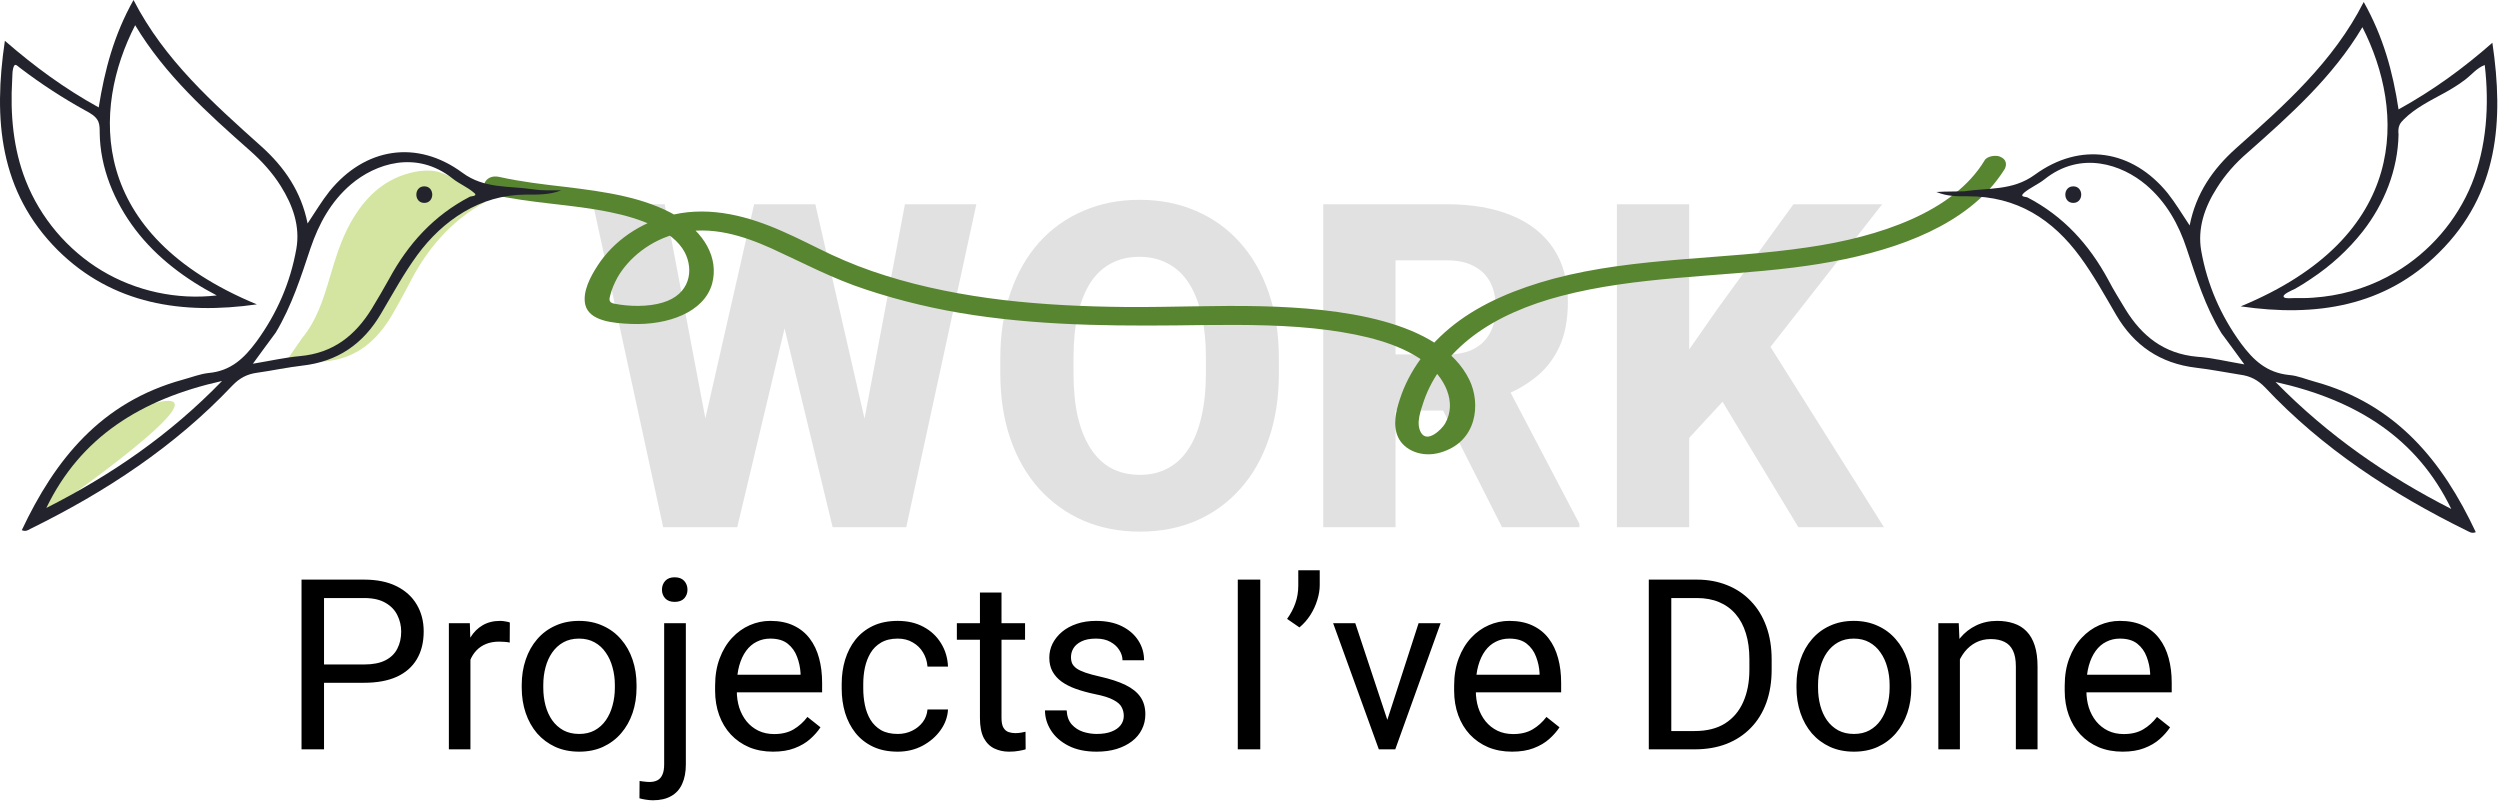 <svg width="754" height="243" viewBox="0 0 754 243" fill="none" xmlns="http://www.w3.org/2000/svg">
<path d="M208.039 146.825L227.438 61.602H238.61L243.025 72.171L222.354 159H210.113L208.039 146.825ZM200.48 61.602L216.735 147.227L213.926 159H200.012L178.873 61.602H200.48ZM256.872 146.758L272.927 61.602H294.467L273.328 159H259.548L256.872 146.758ZM245.901 61.602L265.568 147.293L263.294 159H251.119L230.114 72.104L234.73 61.602H245.901ZM385.711 108.16V112.508C385.711 119.911 384.685 126.556 382.634 132.443C380.627 138.33 377.75 143.347 374.004 147.494C370.303 151.642 365.888 154.83 360.759 157.06C355.675 159.245 350.034 160.338 343.835 160.338C337.636 160.338 331.972 159.245 326.844 157.06C321.715 154.83 317.256 151.642 313.465 147.494C309.719 143.347 306.82 138.33 304.769 132.443C302.717 126.556 301.691 119.911 301.691 112.508V108.16C301.691 100.757 302.717 94.112 304.769 88.226C306.82 82.294 309.696 77.255 313.398 73.107C317.144 68.96 321.581 65.794 326.71 63.608C331.839 61.379 337.502 60.264 343.701 60.264C349.9 60.264 355.564 61.379 360.692 63.608C365.821 65.794 370.236 68.96 373.938 73.107C377.684 77.255 380.582 82.294 382.634 88.226C384.685 94.112 385.711 100.757 385.711 108.16ZM363.703 112.508V108.026C363.703 103.076 363.257 98.706 362.365 94.915C361.473 91.08 360.18 87.869 358.485 85.282C356.79 82.696 354.694 80.756 352.197 79.462C349.699 78.124 346.868 77.456 343.701 77.456C340.401 77.456 337.525 78.124 335.072 79.462C332.619 80.756 330.545 82.696 328.851 85.282C327.201 87.869 325.93 91.08 325.038 94.915C324.19 98.706 323.767 103.076 323.767 108.026V112.508C323.767 117.414 324.19 121.784 325.038 125.62C325.93 129.41 327.223 132.621 328.917 135.252C330.612 137.884 332.686 139.868 335.139 141.206C337.636 142.544 340.535 143.213 343.835 143.213C347.001 143.213 349.811 142.544 352.264 141.206C354.761 139.868 356.857 137.884 358.552 135.252C360.246 132.621 361.517 129.41 362.365 125.62C363.257 121.784 363.703 117.414 363.703 112.508ZM399.09 61.602H436.484C443.931 61.602 450.376 62.717 455.816 64.946C461.302 67.176 465.516 70.476 468.459 74.847C471.403 79.217 472.875 84.613 472.875 91.035C472.875 96.387 472.005 100.936 470.266 104.682C468.526 108.428 466.074 111.527 462.907 113.98C459.785 116.433 456.129 118.417 451.937 119.934L444.846 123.813H413.004L412.87 106.889H436.551C439.806 106.889 442.504 106.309 444.645 105.15C446.786 103.99 448.391 102.363 449.461 100.267C450.576 98.126 451.134 95.629 451.134 92.774C451.134 89.831 450.576 87.289 449.461 85.148C448.347 83.008 446.696 81.38 444.511 80.265C442.371 79.106 439.695 78.526 436.484 78.526H420.897V159H399.09V61.602ZM453.007 159L431.132 115.719L454.144 115.652L476.353 157.997V159H453.007ZM509.466 61.602V159H487.658V61.602H509.466ZM567.664 61.602L529.534 110.301L507.325 134.383L503.378 114.114L518.028 93.109L540.906 61.602H567.664ZM542.378 159L515.486 114.515L532.076 101.604L568.199 159H542.378Z" fill="black" fill-opacity="0.12"/>
<path d="M598.558 48.368C589.223 63.923 566.789 71.479 545.258 74.59C519.813 78.367 493.313 77.478 468.621 84.034C457.479 87.034 446.939 91.367 438.658 97.811C430.679 104.033 424.957 111.922 422.247 120.255C421.042 123.922 419.988 128.144 421.645 131.81C423.451 135.81 428.872 138.144 434.443 136.477C445.584 133.255 446.638 121.7 443.175 114.589C434.292 96.367 403.426 92.923 380.541 92.367C366.839 92.034 353.138 92.7 339.587 92.589C327.241 92.478 314.895 91.923 302.548 90.478C290.503 89.034 278.458 86.701 267.166 83.145C261.444 81.367 256.024 79.256 250.754 76.812C245.786 74.479 240.968 71.923 235.848 69.701C226.062 65.368 214.619 62.146 203.176 64.701C192.938 66.923 184.807 73.034 180.29 80.034C178.032 83.478 175.623 88.034 176.526 91.923C177.731 96.811 184.807 97.478 190.378 97.7C201.52 98.145 212.36 94.145 214.769 85.589C216.877 77.812 212.36 70.034 204.079 65.145C194.443 59.479 182.398 57.812 170.503 56.368C163.728 55.59 157.103 54.812 150.629 53.368C145.961 52.257 144.004 57.701 148.672 58.701C160.265 61.368 172.611 61.59 184.205 64.034C192.938 65.812 202.875 69.368 206.488 76.034C209.349 81.478 208.144 88.811 199.863 91.256C195.497 92.589 189.776 92.478 185.259 91.589C183.452 91.256 183.753 90.145 184.054 89.034C184.506 87.256 185.259 85.478 186.162 83.812C189.474 77.923 196.099 72.368 204.531 70.368C214.468 67.923 224.255 71.145 232.686 74.923C242.172 79.256 251.055 84.034 261.294 87.367C271.683 90.811 282.523 93.367 293.665 95.034C316.701 98.478 339.888 98.367 363.226 98.034C375.723 97.922 388.52 97.922 400.867 99.589C411.256 101.033 421.946 103.478 429.474 109.033C435.798 113.7 439.562 121.366 435.798 127.811C434.894 129.366 430.528 133.81 428.571 130.477C426.914 127.588 428.571 123.7 429.474 120.811C432.034 113.478 437.153 106.7 444.38 101.256C451.757 95.7 461.092 91.811 470.879 89.256C493.313 83.367 517.554 83.59 540.892 80.701C561.519 78.145 583.05 72.59 596.751 60.257C599.913 57.479 602.472 54.368 604.58 51.035C605.333 49.702 605.182 48.035 603.225 47.257C602.021 46.702 599.31 47.035 598.558 48.368Z" fill="#58852F"/>
<path d="M12.069 153.2C12.069 153.2 21.869 127.9 46.469 121.6C71.069 115.3 15.169 153.9 15.169 153.9L12.069 153.2Z" fill="#96C11E" fill-opacity="0.42"/>
<path d="M146.369 60.9C135.969 66.6 128.669 75.2 123.369 85.7C121.769 88.8 120.069 91.8 118.369 94.8C113.769 102.7 107.569 108.1 98.069 109C93.869 109.4 89.769 110.4 84.669 111.3C87.069 107.8 89.169 104.8 91.169 101.9C95.469 96.7 97.469 90.4 99.369 84C101.069 78.3 102.769 72.5 105.669 67.3C110.069 59.4 116.069 53.6 125.269 51.8C128.069 51.3 130.869 51.2 133.569 52.3C138.469 54.2 143.069 56.6 146.369 60.9Z" fill="#96C11E" fill-opacity="0.42"/>
<path d="M160.769 57.1C153.569 56 146.069 57 139.469 52.1C125.769 42 110.069 44.5 99.369 57.7C97.069 60.6 95.169 63.8 92.769 67.4C90.869 57.8 85.769 50.4 78.869 44.2C64.269 31.1 49.569 18.1 40.269 0C34.369 10.5 31.569 21.1 29.769 32.4C19.469 26.7 10.569 20.2 1.469 12.3C-2.031 36 -0.231 57.8 17.469 75.5C33.969 91.8 54.969 95 77.469 91.8C26.369 70.7 27.769 32.9 40.769 7.6C49.769 22.6 62.569 34.1 75.469 45.5C78.969 48.6 82.169 52.1 84.669 56.1C88.369 62 90.569 68.3 89.369 75.1C87.569 85.2 83.569 94.5 77.369 103C73.669 108 69.669 111.9 62.869 112.5C60.269 112.8 57.769 113.8 55.169 114.5C30.369 121.3 16.569 138.7 6.569 159.9C7.769 160.4 8.469 159.9 9.169 159.5C31.969 148.3 52.769 134.6 70.069 116.3C72.269 114 74.569 112.8 77.669 112.4C82.069 111.8 86.469 110.8 90.969 110.3C101.969 109.1 109.669 103.6 114.969 94.5C118.469 88.6 121.769 82.5 125.869 76.9C133.569 66.4 144.869 58.8 158.269 58.7C161.969 58.7 165.869 58.8 169.269 57.4C166.069 57.4 163.369 57.5 160.769 57.1ZM65.369 89.1C53.369 90.5 40.969 87.8 30.669 81.6C20.369 75.4 12.169 65.7 7.769 54.5C3.969 44.9 3.069 34.4 3.669 24.2C3.769 23.1 3.669 21.7 3.969 20.6C4.469 18.9 4.869 19.6 6.069 20.5C12.369 25.3 18.969 29.6 25.869 33.4C27.369 34.2 28.969 35.1 29.669 36.7C30.069 37.7 30.069 38.9 30.069 40C30.169 50.6 34.469 60.9 40.869 69.3C47.269 77.7 55.969 84.2 65.369 89.1ZM13.969 153.2C24.269 131.9 42.369 120.4 66.969 114.9C51.069 131.3 33.469 143.3 13.969 153.2ZM141.769 59.3C130.769 65 123.069 73.6 117.369 84.1C115.669 87.2 113.869 90.2 112.069 93.2C107.169 101.1 100.569 106.5 90.469 107.4C86.069 107.8 81.669 108.8 76.269 109.7C78.869 106.2 80.969 103.2 83.169 100.3C87.969 92.3 90.769 83.5 93.669 74.8C96.169 67.5 99.769 60.8 105.869 55.6C113.169 49.4 125.569 45.1 136.569 53.9C138.469 55.4 140.869 56.4 142.669 57.9C144.369 59.1 142.569 59.1 141.769 59.3Z" fill="#23232E"/>
<path d="M584 57.9C587.4 59.3 590.4 59.2 593.3 59.2C608.4 59.1 619.2 66.3 627.4 77.5C631.5 83.1 634.8 89.1 638.3 95.1C643.6 104.1 651.4 109.6 662.3 110.9C666.7 111.4 671.1 112.3 675.6 113C678.7 113.4 681 114.6 683.2 116.9C700.4 135.2 721.3 148.9 744.1 160.1C744.8 160.4 745.4 161 746.7 160.5C736.7 139.2 722.8 121.9 698.1 115.1C695.5 114.4 693 113.3 690.4 113.1C683.6 112.4 679.6 108.6 675.9 103.6C669.7 95.1 665.7 85.8 663.9 75.7C662.7 68.9 664.9 62.5 668.6 56.7C671.1 52.7 674.2 49.2 677.8 46.1C690.7 34.7 703.6 23.2 712.5 8.2C725.4 33.6 726.9 71.3 675.8 92.4C698.4 95.7 719.3 92.5 735.7 76.1C753.5 58.4 755.2 36.5 751.7 12.9C742.7 20.8 733.7 27.3 723.4 33C721.7 21.7 718.8 11.1 712.9 0.6C703.7 18.7 689 31.7 674.3 44.8C667.4 51 662.3 58.3 660.4 68C658 64.4 656.1 61.2 653.8 58.3C643.1 45.1 627.4 42.7 613.7 52.7C607 57.6 599.6 56.6 592.4 57.7C589.9 57.8 587.3 57.7 584 57.9ZM723.7 37.7C724 37 724.5 36.5 725 36C728.4 32.6 732.9 30.4 737.1 28.1C739.3 26.9 741.4 25.6 743.4 24.1C745.4 22.6 747 20.5 749.4 19.6C750.8 31.6 750 44.2 745.5 55.4C741 66.5 732.8 76 722.5 82.1C715.8 86.1 708.3 88.6 700.6 89.5C698.7 89.7 696.7 89.9 694.7 89.9C693.8 89.9 692.8 89.9 691.9 89.9C691.3 89.9 689.4 90.1 688.9 89.7C687.9 88.9 691.4 87.5 692.2 87.1C693.8 86.2 695.4 85.2 697 84.1C702.9 80.2 708.2 75.4 712.6 69.8C719.1 61.5 723.2 51.2 723.4 40.6C723.3 39.6 723.3 38.6 723.7 37.7ZM686.3 115.2C710.9 120.7 729 132.2 739.3 153.5C719.9 143.6 702.3 131.5 686.3 115.2ZM610.5 58.1C612.3 56.6 614.7 55.6 616.6 54.1C627.6 45.3 640 49.6 647.3 55.8C653.4 61 657.1 67.7 659.5 75C662.4 83.7 665.1 92.5 670 100.5C672.2 103.4 674.3 106.4 676.9 109.9C671.5 109 667.2 107.9 662.7 107.6C652.6 106.7 646 101.3 641.1 93.4C639.3 90.4 637.4 87.4 635.8 84.3C630.1 73.8 622.4 65.2 611.4 59.5C610.7 59.3 609 59.4 610.5 58.1Z" fill="#23232E"/>
<path d="M127.969 61.2C131.169 61.2 131.169 56.2 127.969 56.2C124.769 56.2 124.769 61.2 127.969 61.2Z" fill="#23232E"/>
<path d="M625.3 61.2C628.5 61.2 628.5 56.2 625.3 56.2C622.1 56.2 622.1 61.2 625.3 61.2Z" fill="#23232E"/>
<path d="M109.82 205.926H96.144V200.406H109.82C112.469 200.406 114.613 199.984 116.254 199.141C117.895 198.297 119.09 197.125 119.84 195.625C120.613 194.125 121 192.414 121 190.492C121 188.734 120.613 187.082 119.84 185.535C119.09 183.988 117.895 182.746 116.254 181.809C114.613 180.848 112.469 180.367 109.82 180.367H97.727V226H90.941V174.812H109.82C113.688 174.812 116.957 175.48 119.629 176.816C122.301 178.152 124.328 180.004 125.711 182.371C127.094 184.715 127.785 187.398 127.785 190.422C127.785 193.703 127.094 196.504 125.711 198.824C124.328 201.145 122.301 202.914 119.629 204.133C116.957 205.328 113.688 205.926 109.82 205.926ZM141.883 193.938V226H135.379V187.961H141.707L141.883 193.938ZM153.766 187.75L153.73 193.797C153.191 193.68 152.676 193.609 152.184 193.586C151.715 193.539 151.176 193.516 150.566 193.516C149.066 193.516 147.742 193.75 146.594 194.219C145.445 194.688 144.473 195.344 143.676 196.188C142.879 197.031 142.246 198.039 141.777 199.211C141.332 200.359 141.039 201.625 140.898 203.008L139.07 204.062C139.07 201.766 139.293 199.609 139.738 197.594C140.207 195.578 140.922 193.797 141.883 192.25C142.844 190.68 144.062 189.461 145.539 188.594C147.039 187.703 148.82 187.258 150.883 187.258C151.352 187.258 151.891 187.316 152.5 187.434C153.109 187.527 153.531 187.633 153.766 187.75ZM157.352 207.402V206.594C157.352 203.852 157.75 201.309 158.547 198.965C159.344 196.598 160.492 194.547 161.992 192.812C163.492 191.055 165.309 189.695 167.441 188.734C169.574 187.75 171.965 187.258 174.613 187.258C177.285 187.258 179.688 187.75 181.82 188.734C183.977 189.695 185.805 191.055 187.305 192.812C188.828 194.547 189.988 196.598 190.785 198.965C191.582 201.309 191.98 203.852 191.98 206.594V207.402C191.98 210.145 191.582 212.688 190.785 215.031C189.988 217.375 188.828 219.426 187.305 221.184C185.805 222.918 183.988 224.277 181.855 225.262C179.746 226.223 177.355 226.703 174.684 226.703C172.012 226.703 169.609 226.223 167.477 225.262C165.344 224.277 163.516 222.918 161.992 221.184C160.492 219.426 159.344 217.375 158.547 215.031C157.75 212.688 157.352 210.145 157.352 207.402ZM163.855 206.594V207.402C163.855 209.301 164.078 211.094 164.523 212.781C164.969 214.445 165.637 215.922 166.527 217.211C167.441 218.5 168.578 219.52 169.938 220.27C171.297 220.996 172.879 221.359 174.684 221.359C176.465 221.359 178.023 220.996 179.359 220.27C180.719 219.52 181.844 218.5 182.734 217.211C183.625 215.922 184.293 214.445 184.738 212.781C185.207 211.094 185.441 209.301 185.441 207.402V206.594C185.441 204.719 185.207 202.949 184.738 201.285C184.293 199.598 183.613 198.109 182.699 196.82C181.809 195.508 180.684 194.477 179.324 193.727C177.988 192.977 176.418 192.602 174.613 192.602C172.832 192.602 171.262 192.977 169.902 193.727C168.566 194.477 167.441 195.508 166.527 196.82C165.637 198.109 164.969 199.598 164.523 201.285C164.078 202.949 163.855 204.719 163.855 206.594ZM200.312 187.961H206.852V230.535C206.852 232.855 206.477 234.824 205.727 236.441C205 238.059 203.898 239.277 202.422 240.098C200.969 240.941 199.129 241.363 196.902 241.363C196.316 241.363 195.637 241.305 194.863 241.188C194.066 241.07 193.398 240.93 192.859 240.766L192.895 235.527C193.34 235.621 193.844 235.691 194.406 235.738C194.969 235.809 195.461 235.844 195.883 235.844C196.844 235.844 197.652 235.668 198.309 235.316C198.965 234.965 199.457 234.402 199.785 233.629C200.137 232.855 200.312 231.824 200.312 230.535V187.961ZM199.645 177.871C199.645 176.816 199.973 175.926 200.629 175.199C201.285 174.473 202.234 174.109 203.477 174.109C204.742 174.109 205.703 174.473 206.359 175.199C207.016 175.926 207.344 176.816 207.344 177.871C207.344 178.879 207.016 179.746 206.359 180.473C205.703 181.176 204.742 181.527 203.477 181.527C202.234 181.527 201.285 181.176 200.629 180.473C199.973 179.746 199.645 178.879 199.645 177.871ZM233.148 226.703C230.5 226.703 228.098 226.258 225.941 225.367C223.809 224.453 221.969 223.176 220.422 221.535C218.898 219.895 217.727 217.949 216.906 215.699C216.086 213.449 215.676 210.988 215.676 208.316V206.84C215.676 203.746 216.133 200.992 217.047 198.578C217.961 196.141 219.203 194.078 220.773 192.391C222.344 190.703 224.125 189.426 226.117 188.559C228.109 187.691 230.172 187.258 232.305 187.258C235.023 187.258 237.367 187.727 239.336 188.664C241.328 189.602 242.957 190.914 244.223 192.602C245.488 194.266 246.426 196.234 247.035 198.508C247.645 200.758 247.949 203.219 247.949 205.891V208.809H219.543V203.5H241.445V203.008C241.352 201.32 241 199.68 240.391 198.086C239.805 196.492 238.867 195.18 237.578 194.148C236.289 193.117 234.531 192.602 232.305 192.602C230.828 192.602 229.469 192.918 228.227 193.551C226.984 194.16 225.918 195.074 225.027 196.293C224.137 197.512 223.445 199 222.953 200.758C222.461 202.516 222.215 204.543 222.215 206.84V208.316C222.215 210.121 222.461 211.82 222.953 213.414C223.469 214.984 224.207 216.367 225.168 217.562C226.152 218.758 227.336 219.695 228.719 220.375C230.125 221.055 231.719 221.395 233.5 221.395C235.797 221.395 237.742 220.926 239.336 219.988C240.93 219.051 242.324 217.797 243.52 216.227L247.457 219.355C246.637 220.598 245.594 221.781 244.328 222.906C243.062 224.031 241.504 224.945 239.652 225.648C237.824 226.352 235.656 226.703 233.148 226.703ZM270.766 221.359C272.312 221.359 273.742 221.043 275.055 220.41C276.367 219.777 277.445 218.91 278.289 217.809C279.133 216.684 279.613 215.406 279.73 213.977H285.918C285.801 216.227 285.039 218.324 283.633 220.27C282.25 222.191 280.434 223.75 278.184 224.945C275.934 226.117 273.461 226.703 270.766 226.703C267.906 226.703 265.41 226.199 263.277 225.191C261.168 224.184 259.41 222.801 258.004 221.043C256.621 219.285 255.578 217.27 254.875 214.996C254.195 212.699 253.855 210.273 253.855 207.719V206.242C253.855 203.688 254.195 201.273 254.875 199C255.578 196.703 256.621 194.676 258.004 192.918C259.41 191.16 261.168 189.777 263.277 188.77C265.41 187.762 267.906 187.258 270.766 187.258C273.742 187.258 276.344 187.867 278.57 189.086C280.797 190.281 282.543 191.922 283.809 194.008C285.098 196.07 285.801 198.414 285.918 201.039H279.73C279.613 199.469 279.168 198.051 278.395 196.785C277.645 195.52 276.613 194.512 275.301 193.762C274.012 192.988 272.5 192.602 270.766 192.602C268.773 192.602 267.098 193 265.738 193.797C264.402 194.57 263.336 195.625 262.539 196.961C261.766 198.273 261.203 199.738 260.852 201.355C260.523 202.949 260.359 204.578 260.359 206.242V207.719C260.359 209.383 260.523 211.023 260.852 212.641C261.18 214.258 261.73 215.723 262.504 217.035C263.301 218.348 264.367 219.402 265.703 220.199C267.062 220.973 268.75 221.359 270.766 221.359ZM309.156 187.961V192.953H288.59V187.961H309.156ZM295.551 178.715H302.055V216.578C302.055 217.867 302.254 218.84 302.652 219.496C303.051 220.152 303.566 220.586 304.199 220.797C304.832 221.008 305.512 221.113 306.238 221.113C306.777 221.113 307.34 221.066 307.926 220.973C308.535 220.855 308.992 220.762 309.297 220.691L309.332 226C308.816 226.164 308.137 226.316 307.293 226.457C306.473 226.621 305.477 226.703 304.305 226.703C302.711 226.703 301.246 226.387 299.91 225.754C298.574 225.121 297.508 224.066 296.711 222.59C295.938 221.09 295.551 219.074 295.551 216.543V178.715ZM338.934 215.91C338.934 214.973 338.723 214.105 338.301 213.309C337.902 212.488 337.07 211.75 335.805 211.094C334.562 210.414 332.688 209.828 330.18 209.336C328.07 208.891 326.16 208.363 324.449 207.754C322.762 207.145 321.32 206.406 320.125 205.539C318.953 204.672 318.051 203.652 317.418 202.48C316.785 201.309 316.469 199.938 316.469 198.367C316.469 196.867 316.797 195.449 317.453 194.113C318.133 192.777 319.082 191.594 320.301 190.562C321.543 189.531 323.031 188.723 324.766 188.137C326.5 187.551 328.434 187.258 330.566 187.258C333.613 187.258 336.215 187.797 338.371 188.875C340.527 189.953 342.18 191.395 343.328 193.199C344.477 194.98 345.051 196.961 345.051 199.141H338.547C338.547 198.086 338.23 197.066 337.598 196.082C336.988 195.074 336.086 194.242 334.891 193.586C333.719 192.93 332.277 192.602 330.566 192.602C328.762 192.602 327.297 192.883 326.172 193.445C325.07 193.984 324.262 194.676 323.746 195.52C323.254 196.363 323.008 197.254 323.008 198.191C323.008 198.895 323.125 199.527 323.359 200.09C323.617 200.629 324.062 201.133 324.695 201.602C325.328 202.047 326.219 202.469 327.367 202.867C328.516 203.266 329.98 203.664 331.762 204.062C334.879 204.766 337.445 205.609 339.461 206.594C341.477 207.578 342.977 208.785 343.961 210.215C344.945 211.645 345.438 213.379 345.438 215.418C345.438 217.082 345.086 218.605 344.383 219.988C343.703 221.371 342.707 222.566 341.395 223.574C340.105 224.559 338.559 225.332 336.754 225.895C334.973 226.434 332.969 226.703 330.742 226.703C327.391 226.703 324.555 226.105 322.234 224.91C319.914 223.715 318.156 222.168 316.961 220.27C315.766 218.371 315.168 216.367 315.168 214.258H321.707C321.801 216.039 322.316 217.457 323.254 218.512C324.191 219.543 325.34 220.281 326.699 220.727C328.059 221.148 329.406 221.359 330.742 221.359C332.523 221.359 334.012 221.125 335.207 220.656C336.426 220.188 337.352 219.543 337.984 218.723C338.617 217.902 338.934 216.965 338.934 215.91ZM380.102 174.812V226H373.316V174.812H380.102ZM398.031 172V176.5C398.031 177.906 397.785 179.395 397.293 180.965C396.824 182.512 396.133 184.012 395.219 185.465C394.305 186.895 393.203 188.148 391.914 189.227L388.188 186.66C389.289 185.113 390.121 183.531 390.684 181.914C391.27 180.273 391.562 178.504 391.562 176.605V172H398.031ZM417.438 220.129L427.844 187.961H434.488L420.812 226H416.453L417.438 220.129ZM408.754 187.961L419.477 220.305L420.215 226H415.855L402.074 187.961H408.754ZM456.039 226.703C453.391 226.703 450.988 226.258 448.832 225.367C446.699 224.453 444.859 223.176 443.312 221.535C441.789 219.895 440.617 217.949 439.797 215.699C438.977 213.449 438.566 210.988 438.566 208.316V206.84C438.566 203.746 439.023 200.992 439.938 198.578C440.852 196.141 442.094 194.078 443.664 192.391C445.234 190.703 447.016 189.426 449.008 188.559C451 187.691 453.062 187.258 455.195 187.258C457.914 187.258 460.258 187.727 462.227 188.664C464.219 189.602 465.848 190.914 467.113 192.602C468.379 194.266 469.316 196.234 469.926 198.508C470.535 200.758 470.84 203.219 470.84 205.891V208.809H442.434V203.5H464.336V203.008C464.242 201.32 463.891 199.68 463.281 198.086C462.695 196.492 461.758 195.18 460.469 194.148C459.18 193.117 457.422 192.602 455.195 192.602C453.719 192.602 452.359 192.918 451.117 193.551C449.875 194.16 448.809 195.074 447.918 196.293C447.027 197.512 446.336 199 445.844 200.758C445.352 202.516 445.105 204.543 445.105 206.84V208.316C445.105 210.121 445.352 211.82 445.844 213.414C446.359 214.984 447.098 216.367 448.059 217.562C449.043 218.758 450.227 219.695 451.609 220.375C453.016 221.055 454.609 221.395 456.391 221.395C458.688 221.395 460.633 220.926 462.227 219.988C463.82 219.051 465.215 217.797 466.41 216.227L470.348 219.355C469.527 220.598 468.484 221.781 467.219 222.906C465.953 224.031 464.395 224.945 462.543 225.648C460.715 226.352 458.547 226.703 456.039 226.703ZM511.129 226H500.441L500.512 220.48H511.129C514.785 220.48 517.832 219.719 520.27 218.195C522.707 216.648 524.535 214.492 525.754 211.727C526.996 208.938 527.617 205.68 527.617 201.953V198.824C527.617 195.895 527.266 193.293 526.562 191.02C525.859 188.723 524.828 186.789 523.469 185.219C522.109 183.625 520.445 182.418 518.477 181.598C516.531 180.777 514.293 180.367 511.762 180.367H500.23V174.812H511.762C515.113 174.812 518.172 175.375 520.938 176.5C523.703 177.602 526.082 179.207 528.074 181.316C530.09 183.402 531.637 185.934 532.715 188.91C533.793 191.863 534.332 195.191 534.332 198.895V201.953C534.332 205.656 533.793 208.996 532.715 211.973C531.637 214.926 530.078 217.445 528.039 219.531C526.023 221.617 523.586 223.223 520.727 224.348C517.891 225.449 514.691 226 511.129 226ZM504.062 174.812V226H497.277V174.812H504.062ZM541.82 207.402V206.594C541.82 203.852 542.219 201.309 543.016 198.965C543.812 196.598 544.961 194.547 546.461 192.812C547.961 191.055 549.777 189.695 551.91 188.734C554.043 187.75 556.434 187.258 559.082 187.258C561.754 187.258 564.156 187.75 566.289 188.734C568.445 189.695 570.273 191.055 571.773 192.812C573.297 194.547 574.457 196.598 575.254 198.965C576.051 201.309 576.449 203.852 576.449 206.594V207.402C576.449 210.145 576.051 212.688 575.254 215.031C574.457 217.375 573.297 219.426 571.773 221.184C570.273 222.918 568.457 224.277 566.324 225.262C564.215 226.223 561.824 226.703 559.152 226.703C556.48 226.703 554.078 226.223 551.945 225.262C549.812 224.277 547.984 222.918 546.461 221.184C544.961 219.426 543.812 217.375 543.016 215.031C542.219 212.688 541.82 210.145 541.82 207.402ZM548.324 206.594V207.402C548.324 209.301 548.547 211.094 548.992 212.781C549.438 214.445 550.105 215.922 550.996 217.211C551.91 218.5 553.047 219.52 554.406 220.27C555.766 220.996 557.348 221.359 559.152 221.359C560.934 221.359 562.492 220.996 563.828 220.27C565.188 219.52 566.312 218.5 567.203 217.211C568.094 215.922 568.762 214.445 569.207 212.781C569.676 211.094 569.91 209.301 569.91 207.402V206.594C569.91 204.719 569.676 202.949 569.207 201.285C568.762 199.598 568.082 198.109 567.168 196.82C566.277 195.508 565.152 194.477 563.793 193.727C562.457 192.977 560.887 192.602 559.082 192.602C557.301 192.602 555.73 192.977 554.371 193.727C553.035 194.477 551.91 195.508 550.996 196.82C550.105 198.109 549.438 199.598 548.992 201.285C548.547 202.949 548.324 204.719 548.324 206.594ZM591.109 196.082V226H584.605V187.961H590.758L591.109 196.082ZM589.562 205.539L586.855 205.434C586.879 202.832 587.266 200.43 588.016 198.227C588.766 196 589.82 194.066 591.18 192.426C592.539 190.785 594.156 189.52 596.031 188.629C597.93 187.715 600.027 187.258 602.324 187.258C604.199 187.258 605.887 187.516 607.387 188.031C608.887 188.523 610.164 189.32 611.219 190.422C612.297 191.523 613.117 192.953 613.68 194.711C614.242 196.445 614.523 198.566 614.523 201.074V226H607.984V201.004C607.984 199.012 607.691 197.418 607.105 196.223C606.52 195.004 605.664 194.125 604.539 193.586C603.414 193.023 602.031 192.742 600.391 192.742C598.773 192.742 597.297 193.082 595.961 193.762C594.648 194.441 593.512 195.379 592.551 196.574C591.613 197.77 590.875 199.141 590.336 200.688C589.82 202.211 589.562 203.828 589.562 205.539ZM640.188 226.703C637.539 226.703 635.137 226.258 632.98 225.367C630.848 224.453 629.008 223.176 627.461 221.535C625.938 219.895 624.766 217.949 623.945 215.699C623.125 213.449 622.715 210.988 622.715 208.316V206.84C622.715 203.746 623.172 200.992 624.086 198.578C625 196.141 626.242 194.078 627.812 192.391C629.383 190.703 631.164 189.426 633.156 188.559C635.148 187.691 637.211 187.258 639.344 187.258C642.062 187.258 644.406 187.727 646.375 188.664C648.367 189.602 649.996 190.914 651.262 192.602C652.527 194.266 653.465 196.234 654.074 198.508C654.684 200.758 654.988 203.219 654.988 205.891V208.809H626.582V203.5H648.484V203.008C648.391 201.32 648.039 199.68 647.43 198.086C646.844 196.492 645.906 195.18 644.617 194.148C643.328 193.117 641.57 192.602 639.344 192.602C637.867 192.602 636.508 192.918 635.266 193.551C634.023 194.16 632.957 195.074 632.066 196.293C631.176 197.512 630.484 199 629.992 200.758C629.5 202.516 629.254 204.543 629.254 206.84V208.316C629.254 210.121 629.5 211.82 629.992 213.414C630.508 214.984 631.246 216.367 632.207 217.562C633.191 218.758 634.375 219.695 635.758 220.375C637.164 221.055 638.758 221.395 640.539 221.395C642.836 221.395 644.781 220.926 646.375 219.988C647.969 219.051 649.363 217.797 650.559 216.227L654.496 219.355C653.676 220.598 652.633 221.781 651.367 222.906C650.102 224.031 648.543 224.945 646.691 225.648C644.863 226.352 642.695 226.703 640.188 226.703Z" fill="black"/>
</svg>
